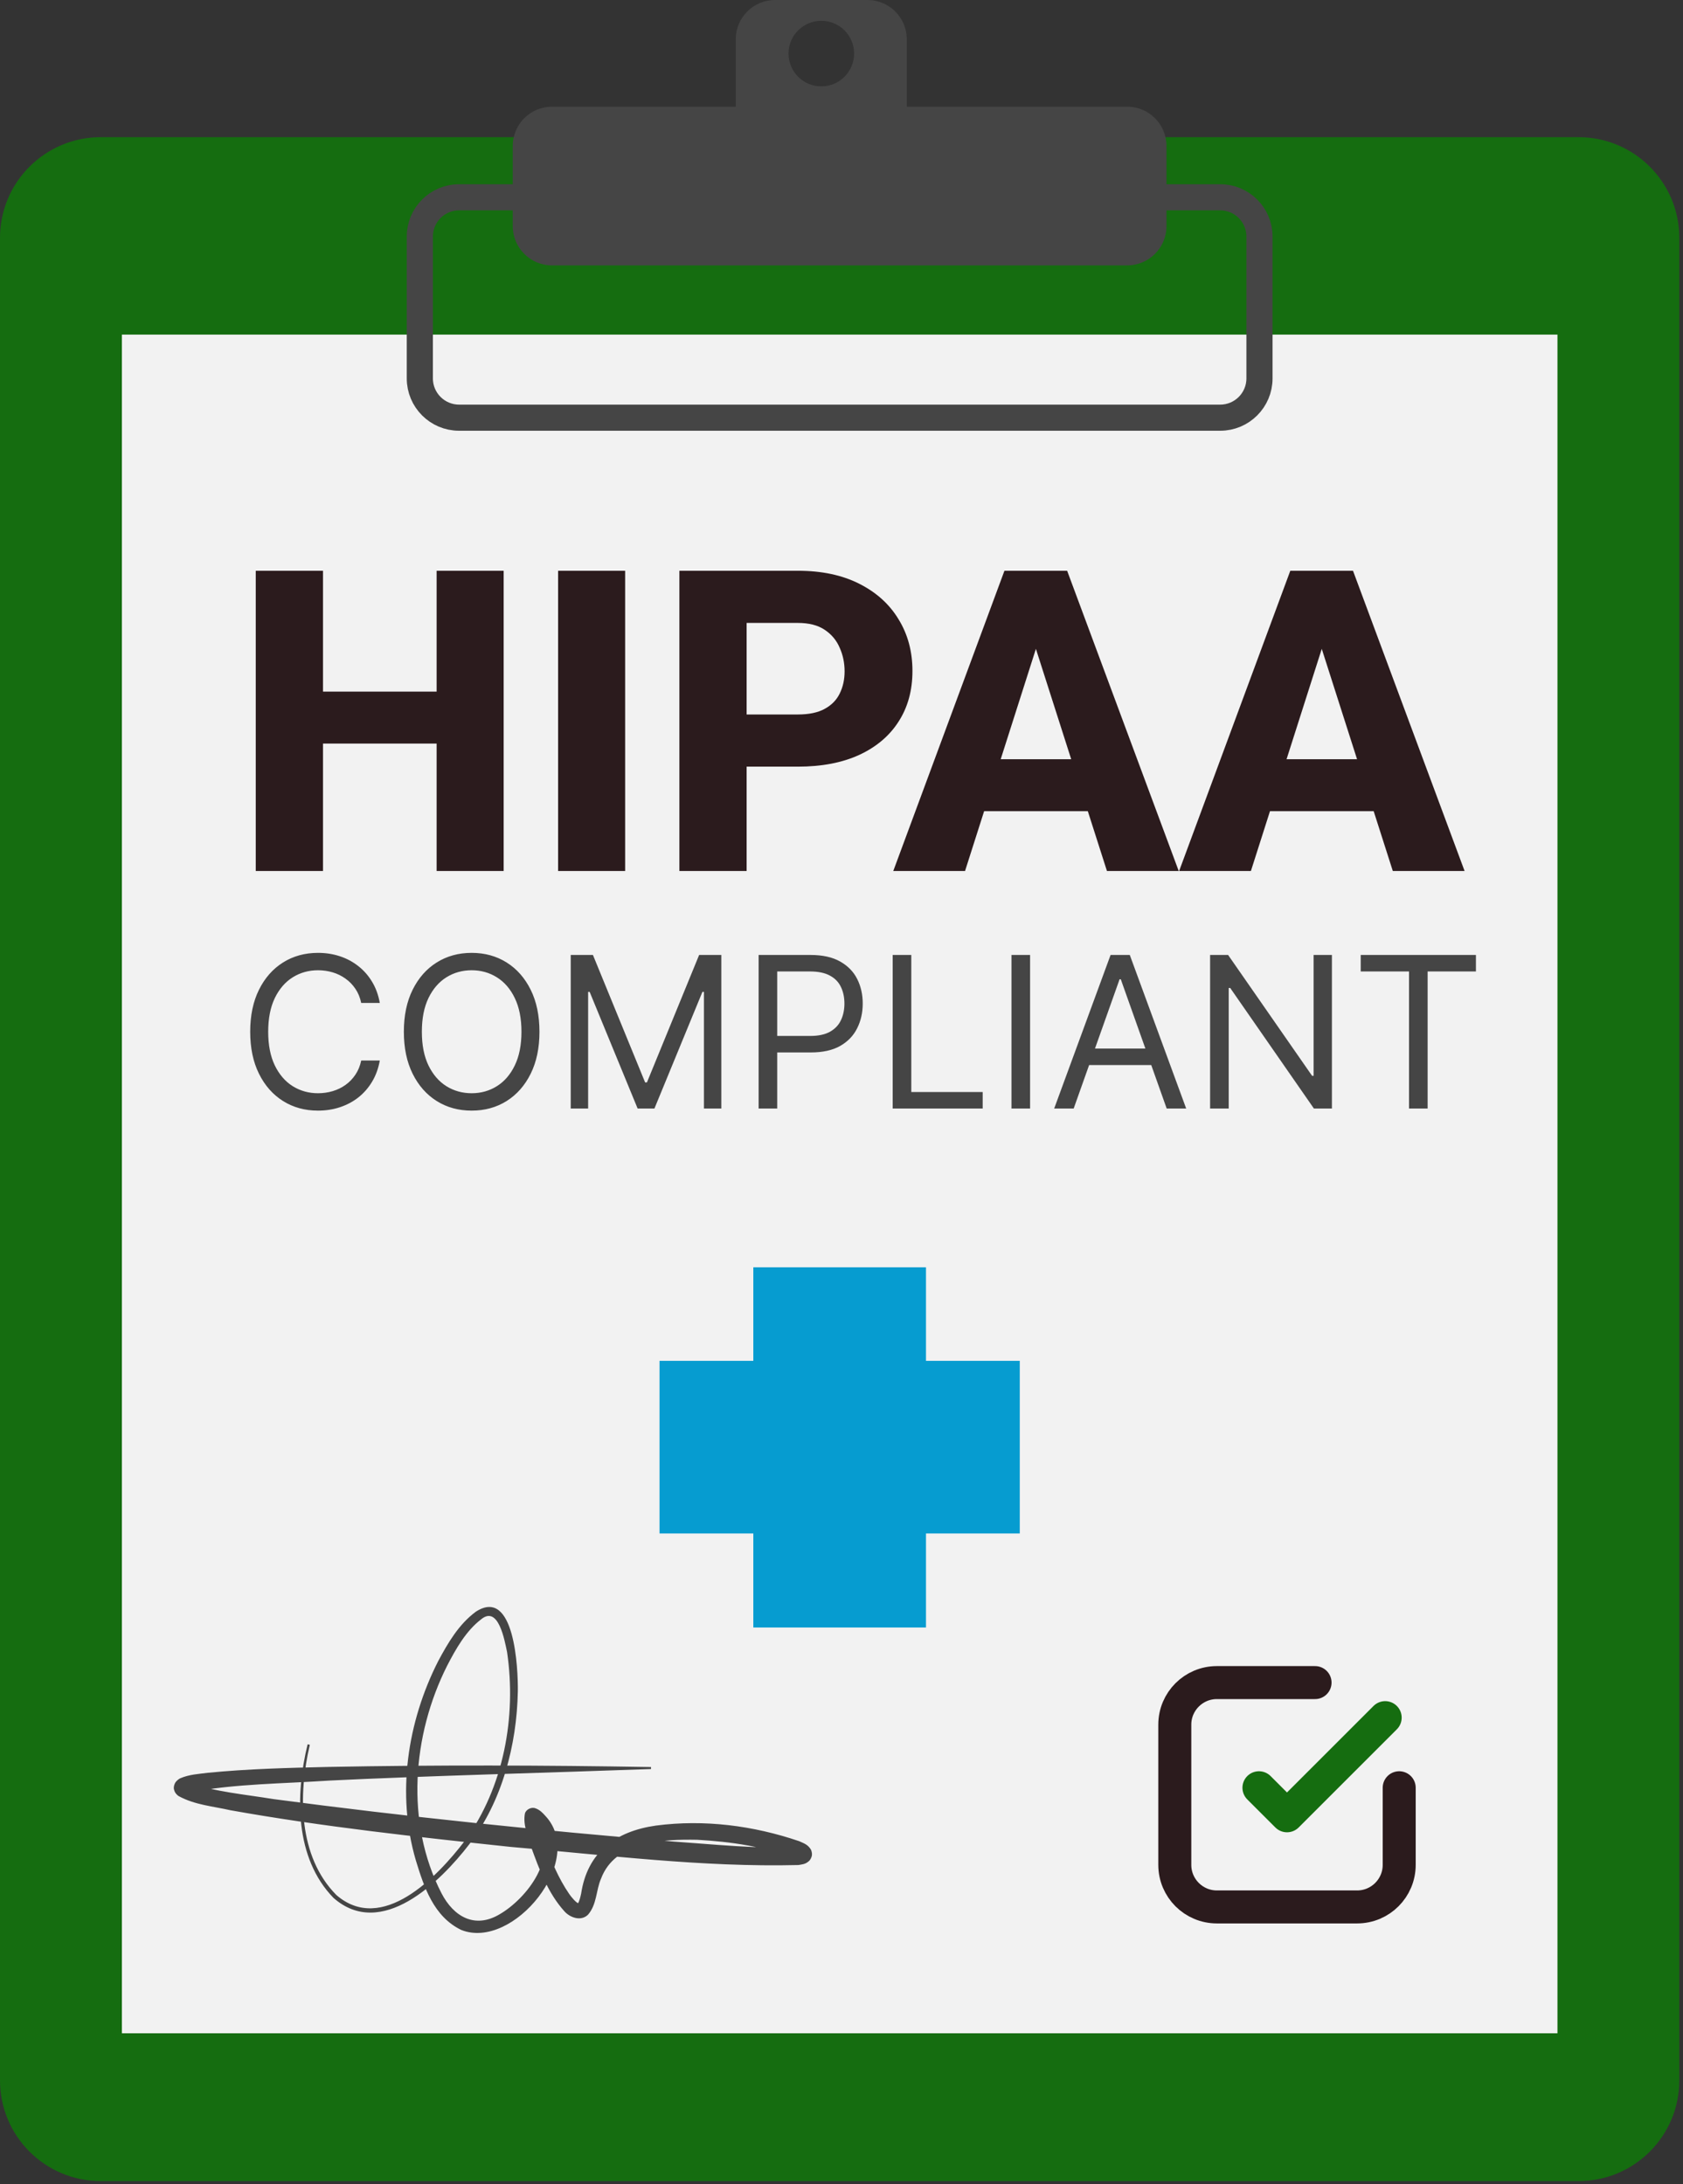 <!-- <svg width="255" height="331" viewBox="0 0 255 331" fill="none" xmlns="http://www.w3.org/2000/svg">
<g clip-path="url(#clip0_309_1642)">
<path d="M239.18 20.79H15.26C6.83214 20.79 0 27.6221 0 36.05V315.29C0 323.718 6.83214 330.55 15.26 330.55H239.18C247.608 330.55 254.44 323.718 254.44 315.29V36.05C254.44 27.6221 247.608 20.79 239.18 20.79Z" fill="#FF475A"/>
<path d="M235.98 50.71H18.47V308.15H235.98V50.71Z" fill="#F2F2F2"/>
<path d="M154.51 206.24H140.3V192.06H114.14V206.24H99.9299V232.4H114.14V246.65H140.3V232.4H154.51V206.24Z" fill="#069CD0"/>
<path d="M184.88 29.9H69.5601C66.274 29.9 63.6101 32.5639 63.6101 35.85V57.35C63.6101 60.6361 66.274 63.3 69.5601 63.3H184.88C188.166 63.3 190.83 60.6361 190.83 57.35V35.85C190.83 32.5639 188.166 29.9 184.88 29.9Z" stroke="#454545" stroke-width="3.96" stroke-miterlimit="10"/>
<path d="M170.79 16.17H137.39V5.95C137.39 2.67 134.73 0 131.44 0H117.43C114.15 0 111.48 2.66 111.48 5.95V16.17H83.6399C80.3599 16.17 77.6899 18.83 77.6899 22.12V34.27C77.6899 37.55 80.3499 40.22 83.6399 40.22H170.79C174.07 40.22 176.74 37.56 176.74 34.27V22.12C176.74 18.84 174.08 16.17 170.79 16.17ZM124.44 3.15C127.19 3.15 129.41 5.38 129.41 8.12C129.41 10.86 127.18 13.09 124.44 13.09C121.7 13.09 119.47 10.86 119.47 8.12C119.47 5.38 121.7 3.15 124.44 3.15Z" fill="#454545"/>
<path d="M57.5455 152H54.7273C54.5606 151.189 54.2689 150.477 53.8523 149.864C53.4432 149.25 52.9432 148.735 52.3523 148.318C51.7689 147.894 51.1212 147.576 50.4091 147.364C49.697 147.152 48.9545 147.045 48.1818 147.045C46.7727 147.045 45.4962 147.402 44.3523 148.114C43.2159 148.826 42.3106 149.875 41.6364 151.261C40.9697 152.648 40.6364 154.348 40.6364 156.364C40.6364 158.379 40.9697 160.08 41.6364 161.466C42.3106 162.852 43.2159 163.902 44.3523 164.614C45.4962 165.326 46.7727 165.682 48.1818 165.682C48.9545 165.682 49.697 165.576 50.4091 165.364C51.1212 165.152 51.7689 164.837 52.3523 164.42C52.9432 163.996 53.4432 163.477 53.8523 162.864C54.2689 162.242 54.5606 161.53 54.7273 160.727H57.5455C57.3333 161.917 56.947 162.981 56.3864 163.92C55.8258 164.86 55.1288 165.659 54.2955 166.318C53.4621 166.97 52.5265 167.466 51.4886 167.807C50.4583 168.148 49.3561 168.318 48.1818 168.318C46.197 168.318 44.4318 167.833 42.8864 166.864C41.3409 165.894 40.125 164.515 39.2386 162.727C38.3523 160.939 37.9091 158.818 37.9091 156.364C37.9091 153.909 38.3523 151.788 39.2386 150C40.125 148.212 41.3409 146.833 42.8864 145.864C44.4318 144.894 46.197 144.409 48.1818 144.409C49.3561 144.409 50.4583 144.58 51.4886 144.92C52.5265 145.261 53.4621 145.761 54.2955 146.42C55.1288 147.072 55.8258 147.867 56.3864 148.807C56.947 149.739 57.3333 150.803 57.5455 152ZM81.7358 156.364C81.7358 158.818 81.2926 160.939 80.4062 162.727C79.5199 164.515 78.304 165.894 76.7585 166.864C75.2131 167.833 73.4479 168.318 71.4631 168.318C69.4782 168.318 67.7131 167.833 66.1676 166.864C64.6222 165.894 63.4063 164.515 62.5199 162.727C61.6335 160.939 61.1903 158.818 61.1903 156.364C61.1903 153.909 61.6335 151.788 62.5199 150C63.4063 148.212 64.6222 146.833 66.1676 145.864C67.7131 144.894 69.4782 144.409 71.4631 144.409C73.4479 144.409 75.2131 144.894 76.7585 145.864C78.304 146.833 79.5199 148.212 80.4062 150C81.2926 151.788 81.7358 153.909 81.7358 156.364ZM79.0085 156.364C79.0085 154.348 78.6714 152.648 77.9972 151.261C77.3305 149.875 76.4252 148.826 75.2812 148.114C74.1449 147.402 72.8722 147.045 71.4631 147.045C70.054 147.045 68.7775 147.402 67.6335 148.114C66.4972 148.826 65.5919 149.875 64.9176 151.261C64.2509 152.648 63.9176 154.348 63.9176 156.364C63.9176 158.379 64.2509 160.08 64.9176 161.466C65.5919 162.852 66.4972 163.902 67.6335 164.614C68.7775 165.326 70.054 165.682 71.4631 165.682C72.8722 165.682 74.1449 165.326 75.2812 164.614C76.4252 163.902 77.3305 162.852 77.9972 161.466C78.6714 160.08 79.0085 158.379 79.0085 156.364ZM86.4744 144.727H89.8381L97.7472 164.045H98.0199L105.929 144.727H109.293V168H106.656V150.318H106.429L99.1562 168H96.6108L89.3381 150.318H89.1108V168H86.4744V144.727ZM114.943 168V144.727H122.807C124.633 144.727 126.125 145.057 127.284 145.716C128.451 146.367 129.314 147.25 129.875 148.364C130.436 149.477 130.716 150.72 130.716 152.091C130.716 153.462 130.436 154.708 129.875 155.83C129.322 156.951 128.466 157.845 127.307 158.511C126.148 159.17 124.663 159.5 122.852 159.5H117.216V157H122.761C124.011 157 125.015 156.784 125.773 156.352C126.53 155.92 127.08 155.337 127.42 154.602C127.769 153.86 127.943 153.023 127.943 152.091C127.943 151.159 127.769 150.326 127.42 149.591C127.08 148.856 126.527 148.28 125.761 147.864C124.996 147.439 123.981 147.227 122.716 147.227H117.761V168H114.943ZM135.256 168V144.727H138.074V165.5H148.892V168H135.256ZM156.074 144.727V168H153.256V144.727H156.074ZM162.679 168H159.724L168.27 144.727H171.179L179.724 168H176.77L169.815 148.409H169.634L162.679 168ZM163.77 158.909H175.679V161.409H163.77V158.909ZM201.804 144.727V168H199.077L186.395 149.727H186.168V168H183.349V144.727H186.077L198.804 163.045H199.031V144.727H201.804ZM206.17 147.227V144.727H223.625V147.227H216.307V168H213.489V147.227H206.17Z" fill="#454545"/>
<path d="M69.2812 104.812V112.688H45.7188V104.812H69.2812ZM48.9375 86.5V132H38.75V86.5H48.9375ZM76.3125 86.5V132H66.1562V86.5H76.3125ZM94.7188 86.5V132H84.5625V86.5H94.7188ZM120.875 116.188H109.438V108.281H120.875C122.562 108.281 123.917 108 124.938 107.438C125.979 106.875 126.74 106.104 127.219 105.125C127.719 104.125 127.969 103 127.969 101.75C127.969 100.458 127.719 99.2604 127.219 98.1562C126.74 97.0312 125.979 96.125 124.938 95.4375C123.917 94.75 122.562 94.4062 120.875 94.4062H113.125V132H102.938V86.5H120.875C124.5 86.5 127.604 87.1562 130.188 88.4688C132.792 89.7812 134.781 91.5833 136.156 93.875C137.552 96.1458 138.25 98.75 138.25 101.688C138.25 104.625 137.552 107.177 136.156 109.344C134.781 111.51 132.792 113.198 130.188 114.406C127.604 115.594 124.5 116.188 120.875 116.188ZM157.969 95.1562L146.219 132H135.344L152.188 86.5H159.062L157.969 95.1562ZM167.719 132L155.938 95.1562L154.719 86.5H161.688L178.594 132H167.719ZM167.219 115.062V122.938H143.5V115.062H167.219ZM201.281 95.1562L189.531 132H178.656L195.5 86.5H202.375L201.281 95.1562ZM211.031 132L199.25 95.1562L198.031 86.5H205L221.906 132H211.031ZM210.531 115.062V122.938H186.812V115.062H210.531Z" fill="#2B1B1D"/>
<path d="M46.94 264.44C45.17 271.99 45.18 281.36 50.97 287.2C57.89 293.18 66.27 284.44 70.42 278.99C76.31 270.9 78.28 260.19 76.83 250.38C76.45 248.57 75.52 243.25 72.9 245.41C70.6 247.18 69.08 249.87 67.75 252.44C62.43 263 61.41 276.28 66.89 286.92C68.74 290.5 71.95 292.33 75.67 290.13C79.83 287.74 84.96 281.12 81.07 276.6C80.89 276.39 80.69 276.2 80.49 276.07C80.73 276.19 81.23 276.05 81.42 275.77C81.52 275.62 81.53 275.55 81.53 275.56C81.55 275.52 81.55 275.43 81.55 275.49C81.64 276.71 82.08 277.92 82.47 279.12C83.45 281.87 84.61 284.67 86.26 287.06C86.58 287.53 87.32 288.4 87.68 288.47C87.67 288.47 87.54 288.49 87.54 288.53C87.78 288.14 87.92 287.57 88.05 286.99C89 280.65 93.32 277.53 99.39 276.67C106.7 275.71 114.15 276.67 121.1 279.04C121.72 279.33 122.35 279.51 122.81 280.22C122.88 280.29 123.06 280.73 123.02 281.11C123.01 281.5 122.69 281.97 122.58 282.04C122.02 282.55 121.53 282.55 120.97 282.65C106.36 283.01 91.86 281.13 77.34 279.9C63.16 278.39 48.98 276.86 34.93 274.35C32.32 273.75 29.51 273.55 27.05 272.19C27 272.15 26.94 272.11 26.86 272.04C26.78 271.95 26.75 271.94 26.63 271.79C26.53 271.63 26.47 271.57 26.39 271.29C26.23 270.89 26.44 270.26 26.68 270C26.9 269.76 27.11 269.6 27.32 269.5C28.7 268.91 30.12 268.85 31.48 268.67C37.6 268.07 43.71 267.92 49.84 267.78C66.11 267.47 82.37 267.52 98.64 267.8V268.1C84.27 268.63 64.07 269.15 49.92 269.85C42.94 270.32 35.8 270.32 28.94 271.59C28.75 271.64 28.53 271.72 28.48 271.75C28.48 271.75 28.46 271.76 28.54 271.71C28.78 271.52 28.98 271 28.86 270.64C28.78 270.42 28.77 270.41 28.7 270.3C28.62 270.2 28.64 270.22 28.6 270.19C28.56 270.16 28.56 270.16 28.56 270.16C32.56 271.56 37.14 271.95 41.39 272.65C61.49 275.33 81.7 277.39 101.9 279.08C108.08 279.51 115.14 280.25 120.91 279.94C120.9 279.95 120.82 279.99 120.67 280.12C120.62 280.15 120.31 280.56 120.32 280.89C120.27 281.21 120.45 281.58 120.47 281.6C120.55 281.73 120.61 281.79 120.61 281.79C120.72 281.89 120.64 281.81 120.6 281.79C115.94 279.82 110.65 279.11 105.61 278.82C100.38 278.73 93.18 279.05 91.06 284.73C90.3 286.46 90.45 288.62 89.09 290.18C88.03 291.21 86.4 290.64 85.53 289.68C82.99 286.87 81.7 283.28 80.43 279.8C80 278.23 79.21 276.57 79.53 274.86C79.67 274.24 80.52 273.81 81.12 274.05C81.76 274.26 82.22 274.74 82.63 275.2C88.91 281.89 77.75 295.61 69.89 292.49C65.69 290.46 64.23 285.95 63 281.92C60.06 271.88 61.71 260.97 66.39 251.75C67.87 248.99 69.5 246.18 72.09 244.26C77.98 240.43 78.51 252.94 78.46 256.34C78.38 260.46 77.78 264.56 76.59 268.51C75.41 272.45 73.6 276.23 71.1 279.51C66.67 285.27 57.76 294 50.53 287.63C44.65 281.59 44.72 272.05 46.61 264.35L46.9 264.42L46.94 264.44Z" fill="#454545"/>
<path d="M199.25 255H184.375C180.854 255 178 257.854 178 261.375V282.625C178 286.146 180.854 289 184.375 289H205.625C209.146 289 212 286.146 212 282.625V270.937" stroke="#2B1B1D" stroke-width="5" stroke-linecap="round" stroke-linejoin="round"/>
<path d="M209.875 260.312L195 275.187L190.75 270.937" stroke="#FF475A" stroke-width="5" stroke-linecap="round" stroke-linejoin="round"/>
</g>
<defs>
<clipPath id="clip0_309_1642">
<rect width="254.44" height="330.54" fill="white"/>
</clipPath>
</defs>
</svg> -->
<svg width="255" height="331" viewBox="0 0 255 331" fill="none" xmlns="http://www.w3.org/2000/svg">
<rect x="0" y="0" width="255" height="331" fill="#333333" stroke="none"/>
<g clip-path="url(#clip0_309_1642)">
<path d="M239.18 20.79H15.26C6.832 20.79 0 27.622 0 36.05V315.29C0 323.718 6.832 330.55 15.26 330.55H239.18C247.608 330.55 254.44 323.718 254.44 315.29V36.05C254.44 27.622 247.608 20.79 239.18 20.79Z" fill="#156d10"/>
<path d="M235.98 50.71H18.47V308.15H235.98V50.71Z" fill="#F2F2F2"/>
<path d="M154.51 206.24H140.3V192.06H114.14V206.24H99.93V232.4H114.14V246.65H140.3V232.4H154.51V206.24Z" fill="#069CD0"/>
<path d="M184.88 29.9H69.56C66.274 29.9 63.61 32.564 63.61 35.85V57.35C63.61 60.636 66.274 63.3 69.56 63.3H184.88C188.166 63.3 190.83 60.636 190.83 57.35V35.85C190.83 32.564 188.166 29.9 184.88 29.9Z" stroke="#454545" stroke-width="3.96" stroke-miterlimit="10"/>
<path d="M170.79 16.17H137.39V5.95C137.39 2.67 134.73 0 131.44 0H117.43C114.15 0 111.48 2.66 111.48 5.95V16.17H83.64C80.36 16.17 77.69 18.83 77.69 22.12V34.27C77.69 37.55 80.35 40.22 83.64 40.22H170.79C174.07 40.22 176.74 37.56 176.74 34.27V22.12C176.74 18.84 174.08 16.17 170.79 16.17ZM124.44 3.15C127.19 3.15 129.41 5.38 129.41 8.12C129.41 10.86 127.18 13.09 124.44 13.09C121.7 13.09 119.47 10.86 119.47 8.12C119.47 5.38 121.7 3.15 124.44 3.15Z" fill="#454545"/>
<path d="M57.545 152H54.727C54.561 151.189 54.269 150.477 53.852 149.864C53.443 149.25 52.943 148.735 52.352 148.318C51.769 147.894 51.121 147.576 50.409 147.364C49.697 147.152 48.955 147.045 48.182 147.045C46.773 147.045 45.496 147.402 44.352 148.114C43.216 148.826 42.311 149.875 41.636 151.261C40.97 152.648 40.636 154.348 40.636 156.364C40.636 158.379 40.97 160.08 41.636 161.466C42.311 162.852 43.216 163.902 44.352 164.614C45.496 165.326 46.773 165.682 48.182 165.682C48.955 165.682 49.697 165.576 50.409 165.364C51.121 165.152 51.769 164.837 52.352 164.42C52.943 163.996 53.443 163.477 53.852 162.864C54.269 162.242 54.561 161.53 54.727 160.727H57.545C57.333 161.917 56.947 162.981 56.386 163.92C55.826 164.86 55.129 165.659 54.295 166.318C53.462 166.97 52.526 167.466 51.489 167.807C50.458 168.148 49.356 168.318 48.182 168.318C46.197 168.318 44.432 167.833 42.886 166.864C41.341 165.894 40.125 164.515 39.239 162.727C38.352 160.939 37.909 158.818 37.909 156.364C37.909 153.909 38.352 151.788 39.239 150C40.125 148.212 41.341 146.833 42.886 145.864C44.432 144.894 46.197 144.409 48.182 144.409C49.356 144.409 50.458 144.58 51.489 144.92C52.526 145.261 53.462 145.761 54.295 146.42C55.129 147.072 55.826 147.867 56.386 148.807C56.947 149.739 57.333 150.803 57.545 152ZM81.736 156.364C81.736 158.818 81.293 160.939 80.406 162.727C79.52 164.515 78.304 165.894 76.758 166.864C75.213 167.833 73.448 168.318 71.463 168.318C69.478 168.318 67.713 167.833 66.168 166.864C64.622 165.894 63.406 164.515 62.52 162.727C61.633 160.939 61.19 158.818 61.19 156.364C61.19 153.909 61.633 151.788 62.52 150C63.406 148.212 64.622 146.833 66.168 145.864C67.713 144.894 69.478 144.409 71.463 144.409C73.448 144.409 75.213 144.894 76.758 145.864C78.304 146.833 79.52 148.212 80.406 150C81.293 151.788 81.736 153.909 81.736 156.364ZM79.008 156.364C79.008 154.348 78.671 152.648 77.997 151.261C77.331 149.875 76.425 148.826 75.281 148.114C74.145 147.402 72.872 147.045 71.463 147.045C70.054 147.045 68.778 147.402 67.633 148.114C66.497 148.826 65.592 149.875 64.918 151.261C64.251 152.648 63.918 154.348 63.918 156.364C63.918 158.379 64.251 160.08 64.918 161.466C65.592 162.852 66.497 163.902 67.633 164.614C68.778 165.326 70.054 165.682 71.463 165.682C72.872 165.682 74.145 165.326 75.281 164.614C76.425 163.902 77.331 162.852 77.997 161.466C78.671 160.08 79.008 158.379 79.008 156.364ZM86.474 144.727H89.838L97.747 164.045H98.02L105.929 144.727H109.293V168H106.656V150.318H106.429L99.156 168H96.611L89.338 150.318H89.111V168H86.474V144.727ZM114.943 168V144.727H122.807C124.633 144.727 126.125 145.057 127.284 145.716C128.451 146.367 129.314 147.25 129.875 148.364C130.436 149.477 130.716 150.72 130.716 152.091C130.716 153.462 130.436 154.708 129.875 155.83C129.322 156.951 128.466 157.845 127.307 158.511C126.148 159.17 124.663 159.5 122.852 159.5H117.216V157H122.761C124.011 157 125.015 156.784 125.773 156.352C126.53 155.92 127.08 155.337 127.42 154.602C127.769 153.86 127.943 153.023 127.943 152.091C127.943 151.159 127.769 150.326 127.42 149.591C127.08 148.856 126.527 148.28 125.761 147.864C124.996 147.439 123.981 147.227 122.716 147.227H117.761V168H114.943ZM135.256 168V144.727H138.074V165.5H148.892V168H135.256ZM156.074 144.727V168H153.256V144.727H156.074ZM162.679 168H159.724L168.27 144.727H171.179L179.724 168H176.77L169.815 148.409H169.634L162.679 168ZM163.77 158.909H175.679V161.409H163.77V158.909ZM201.804 144.727V168H199.077L186.395 149.727H186.168V168H183.349V144.727H186.077L198.804 163.045H199.031V144.727H201.804ZM206.17 147.227V144.727H223.625V147.227H216.307V168H213.489V147.227H206.17Z" fill="#454545"/>
<path d="M69.281 104.812V112.688H45.719V104.812H69.281ZM48.938 86.5V132H38.75V86.5H48.938ZM76.312 86.5V132H66.156V86.5H76.312ZM94.719 86.5V132H84.562V86.5H94.719ZM120.875 116.188H109.438V108.281H120.875C122.562 108.281 123.917 108 124.938 107.438C125.979 106.875 126.74 106.104 127.219 105.125C127.719 104.125 127.969 103 127.969 101.75C127.969 100.458 127.719 99.26 127.219 98.156C126.74 97.031 125.979 96.125 124.938 95.438C123.917 94.75 122.562 94.406 120.875 94.406H113.125V132H102.938V86.5H120.875C124.5 86.5 127.604 87.156 130.188 88.469C132.792 89.781 134.781 91.583 136.156 93.875C137.552 96.146 138.25 98.75 138.25 101.688C138.25 104.625 137.552 107.177 136.156 109.344C134.781 111.51 132.792 113.198 130.188 114.406C127.604 115.594 124.5 116.188 120.875 116.188ZM157.969 95.156L146.219 132H135.344L152.188 86.5H159.062L157.969 95.156ZM167.719 132L155.938 95.156L154.719 86.5H161.688L178.594 132H167.719ZM167.219 115.062V122.938H143.5V115.062H167.219ZM201.281 95.156L189.531 132H178.656L195.5 86.5H202.375L201.281 95.156ZM211.031 132L199.25 95.156L198.031 86.5H205L221.906 132H211.031ZM210.531 115.062V122.938H186.812V115.062H210.531Z" fill="#2B1B1D"/>
<path d="M46.94 264.44C45.17 271.99 45.18 281.36 50.97 287.2C57.89 293.18 66.27 284.44 70.42 278.99C76.31 270.9 78.28 260.19 76.83 250.38C76.45 248.57 75.52 243.25 72.9 245.41C70.6 247.18 69.08 249.87 67.75 252.44C62.43 263 61.41 276.28 66.89 286.92C68.74 290.5 71.95 292.33 75.67 290.13C79.83 287.74 84.96 281.12 81.07 276.6C80.89 276.39 80.69 276.2 80.49 276.07C80.73 276.19 81.23 276.05 81.42 275.77C81.52 275.62 81.53 275.55 81.53 275.56C81.55 275.52 81.55 275.43 81.55 275.49C81.64 276.71 82.08 277.92 82.47 279.12C83.45 281.87 84.61 284.67 86.26 287.06C86.58 287.53 87.32 288.4 87.68 288.47C87.67 288.47 87.54 288.49 87.54 288.53C87.78 288.14 87.92 287.57 88.05 286.99C89 280.65 93.32 277.53 99.39 276.67C106.7 275.71 114.15 276.67 121.1 279.04C121.72 279.33 122.35 279.51 122.81 280.22C122.88 280.29 123.06 280.73 123.02 281.11C123.01 281.5 122.69 281.97 122.58 282.04C122.02 282.55 121.53 282.55 120.97 282.65C106.36 283.01 91.86 281.13 77.34 279.9C63.16 278.39 48.98 276.86 34.93 274.35C32.32 273.75 29.51 273.55 27.05 272.19C27 272.15 26.94 272.11 26.86 272.04C26.78 271.95 26.75 271.94 26.63 271.79C26.53 271.63 26.47 271.57 26.39 271.29C26.23 270.89 26.44 270.26 26.68 270C26.9 269.76 27.11 269.6 27.32 269.5C28.7 268.91 30.12 268.85 31.48 268.67C37.6 268.07 43.71 267.92 49.84 267.78C66.11 267.47 82.37 267.52 98.64 267.8V268.1C84.27 268.63 64.07 269.15 49.92 269.85C42.94 270.32 35.8 270.32 28.94 271.59C28.75 271.64 28.53 271.72 28.48 271.75C28.48 271.75 28.46 271.76 28.54 271.71C28.78 271.52 28.98 271 28.86 270.64C28.78 270.42 28.77 270.41 28.7 270.3C28.62 270.2 28.64 270.22 28.6 270.19C28.56 270.16 28.56 270.16 28.56 270.16C32.56 271.56 37.14 271.95 41.39 272.65C61.49 275.33 81.7 277.39 101.9 279.08C108.08 279.51 115.14 280.25 120.91 279.94C120.9 279.95 120.82 279.99 120.67 280.12C120.62 280.15 120.31 280.56 120.32 280.89C120.27 281.21 120.45 281.58 120.47 281.6C120.55 281.73 120.61 281.79 120.61 281.79C120.72 281.89 120.64 281.81 120.6 281.79C115.94 279.82 110.65 279.11 105.61 278.82C100.38 278.73 93.18 279.05 91.06 284.73C90.3 286.46 90.45 288.62 89.09 290.18C88.03 291.21 86.4 290.64 85.53 289.68C82.99 286.87 81.7 283.28 80.43 279.8C80 278.23 79.21 276.57 79.53 274.86C79.67 274.24 80.52 273.81 81.12 274.05C81.76 274.26 82.22 274.74 82.63 275.2C88.91 281.89 77.75 295.61 69.89 292.49C65.69 290.46 64.23 285.95 63 281.92C60.06 271.88 61.71 260.97 66.39 251.75C67.87 248.99 69.5 246.18 72.09 244.26C77.98 240.43 78.51 252.94 78.46 256.34C78.38 260.46 77.78 264.56 76.59 268.51C75.41 272.45 73.6 276.23 71.1 279.51C66.67 285.27 57.76 294 50.53 287.63C44.65 281.59 44.72 272.05 46.61 264.35L46.9 264.42L46.94 264.44Z" fill="#454545"/>
<path d="M199.25 255H184.375C180.854 255 178 257.854 178 261.375V282.625C178 286.146 180.854 289 184.375 289H205.625C209.146 289 212 286.146 212 282.625V270.937" stroke="#2B1B1D" stroke-width="5" stroke-linecap="round" stroke-linejoin="round"/>
<path d="M209.875 260.312L195 275.187L190.75 270.937" stroke="#156d10" stroke-width="5" stroke-linecap="round" stroke-linejoin="round"/>
</g>
<defs>
<clipPath id="clip0_309_1642">
<rect width="254.44" height="330.54" fill="white"/>
</clipPath>
</defs>
</svg>
